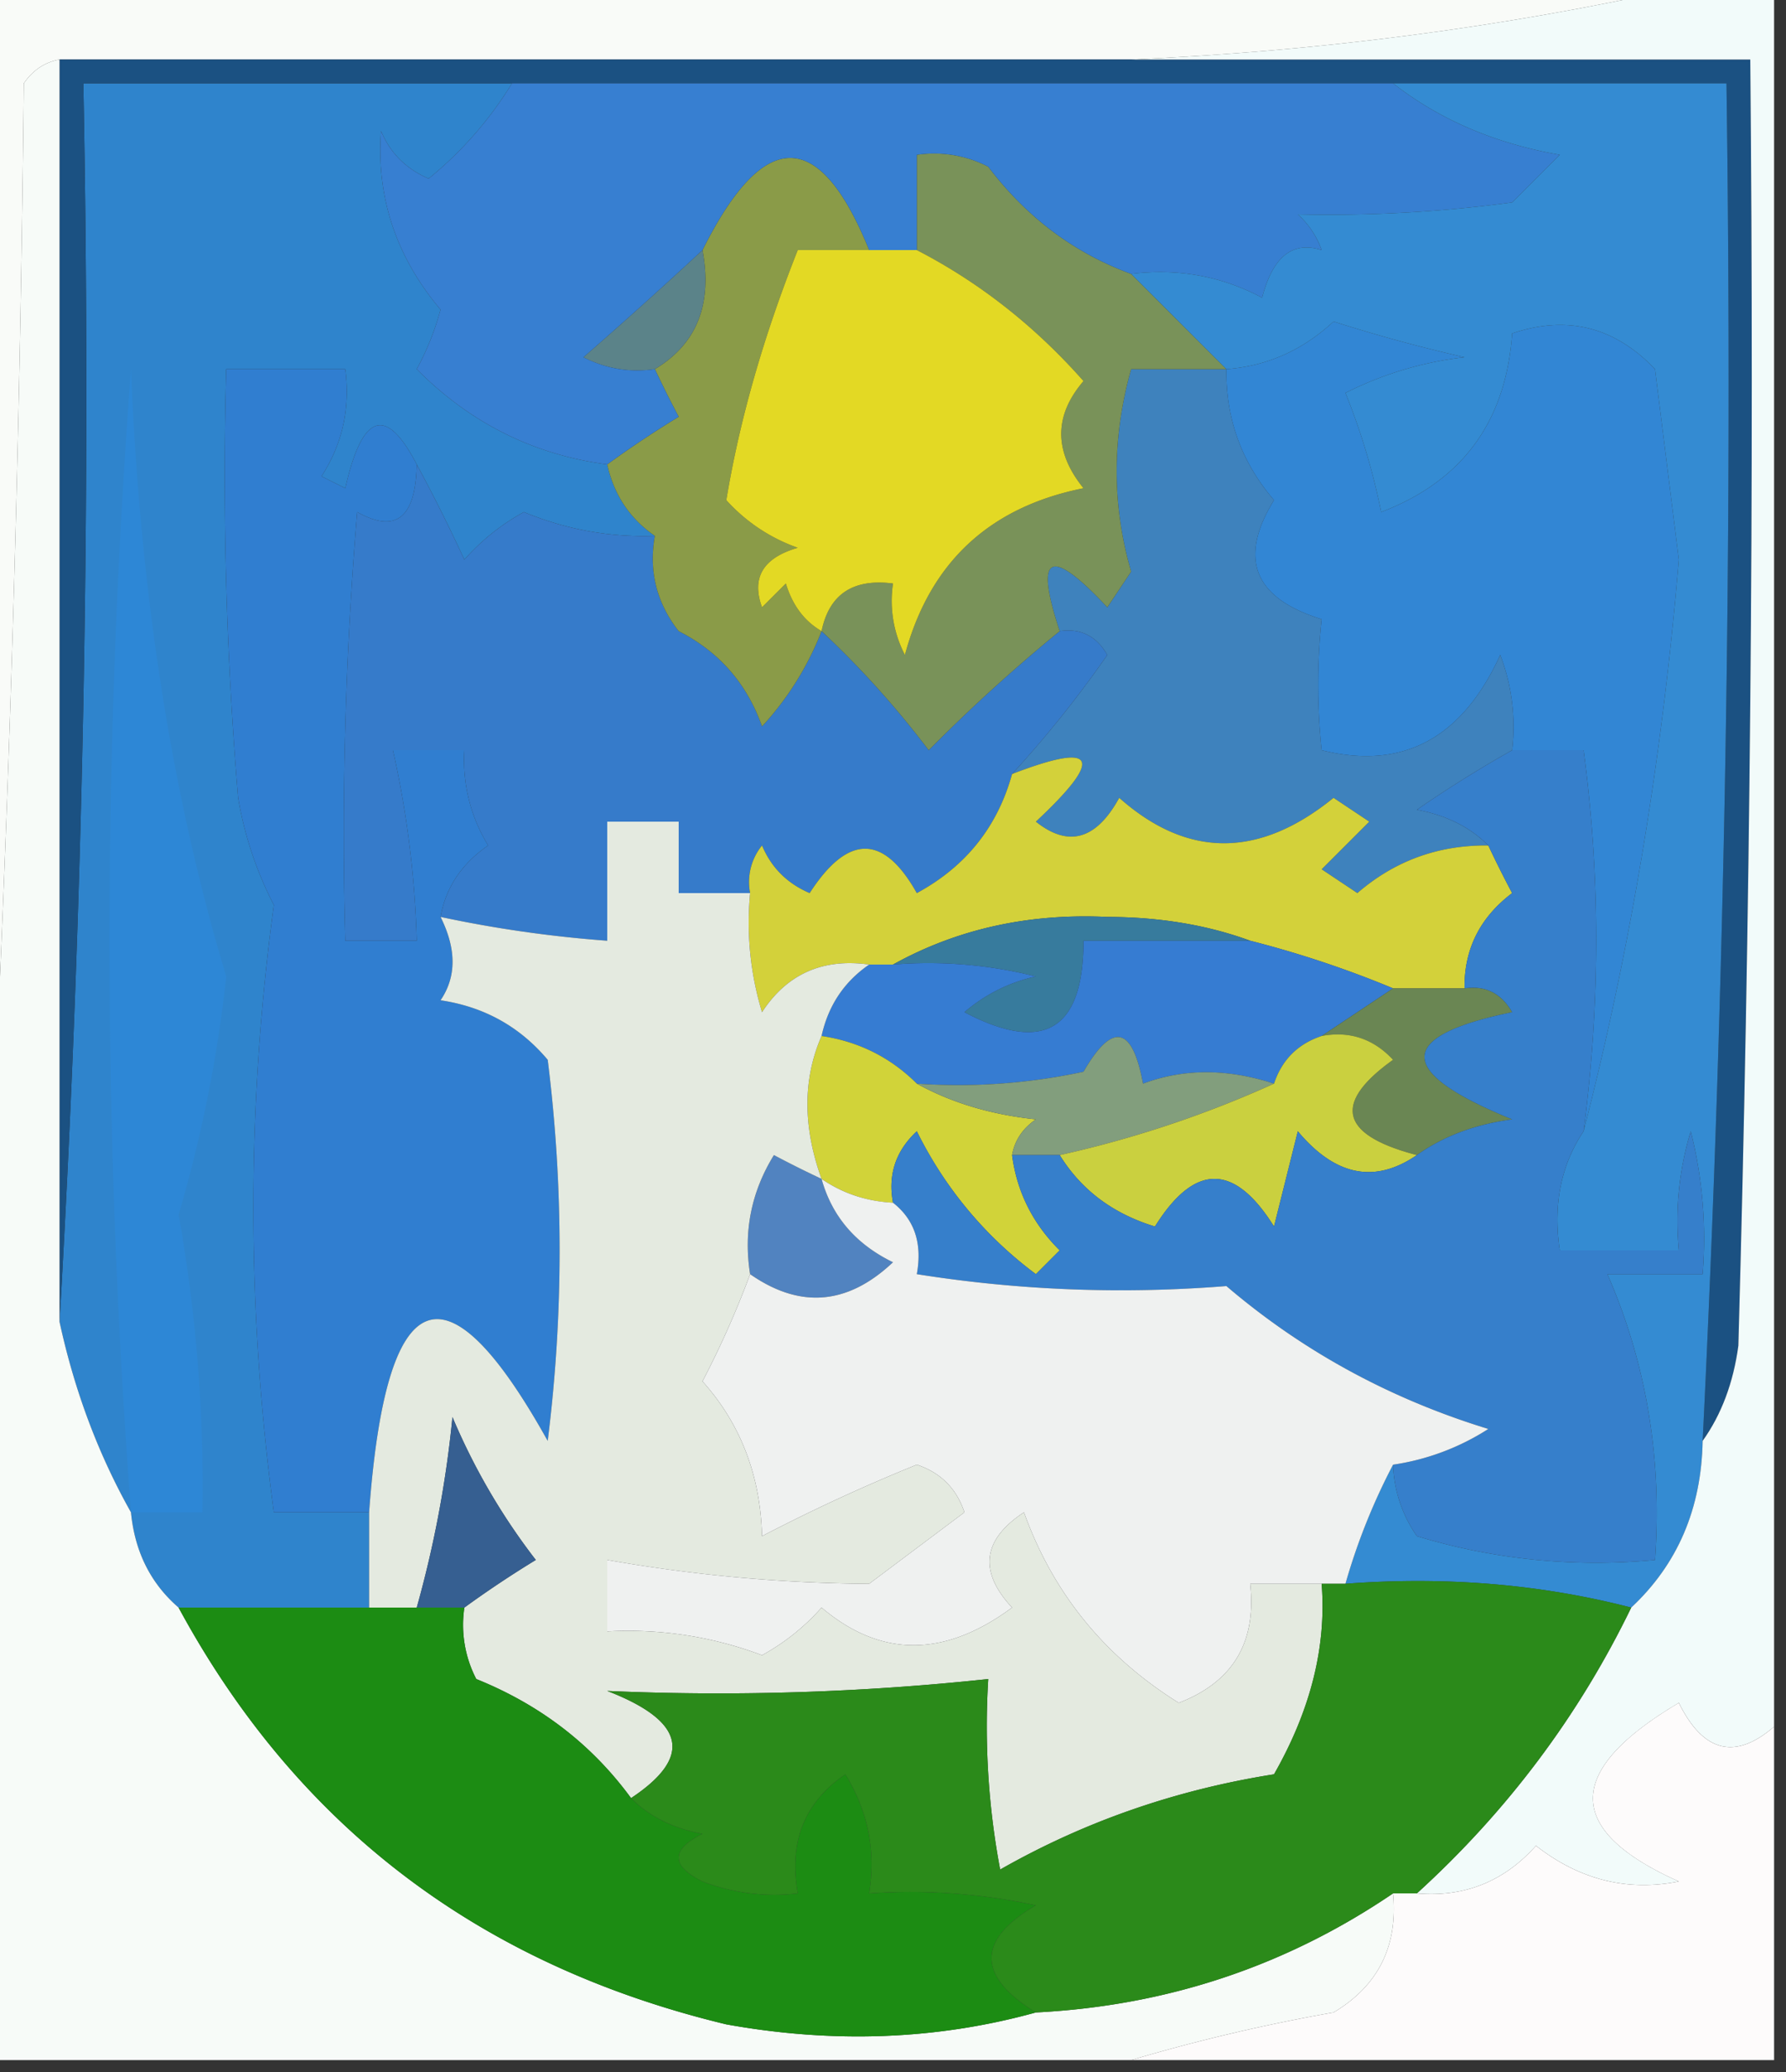 <svg xmlns="http://www.w3.org/2000/svg" width="75" height="87" style="shape-rendering:geometricPrecision;text-rendering:geometricPrecision;image-rendering:optimizeQuality;fill-rule:evenodd;clip-rule:evenodd"><rect width="100%" height="100%" fill="#333333" stroke="none"/><path style="opacity:1" fill="#f9fbf8" d="M-.5-.5h71c-7.446 1.653-15.112 2.653-23 3h-45c-.617.11-1.117.444-1.5 1a1141.867 1141.867 0 0 1-1.5 48v-52z"/><path style="opacity:1" fill="#2f84cc" d="M21.5 3.5a15.741 15.741 0 0 1-3.5 4c-.945-.405-1.612-1.072-2-2-.2 2.784.634 5.284 2.5 7.5a11.477 11.477 0 0 1-1 2.5c2.246 2.263 4.913 3.596 8 4 .282 1.278.949 2.278 2 3-1.9.067-3.734-.267-5.5-1a9.265 9.265 0 0 0-2.5 2 70.679 70.679 0 0 0-2-4c-1.29-2.487-2.29-2.153-3 1l-1-.5c.88-1.356 1.213-2.856 1-4.5h-5c-.166 6.01 0 12.01.5 18a15.276 15.276 0 0 0 1.5 4.5c-1.146 8.442-1.146 16.942 0 25.5h4v4h-8c-1.174-1.014-1.84-2.347-2-4-1.371-2.436-2.371-5.103-3-8a676.597 676.597 0 0 0 1-52h18z"/><path style="opacity:1" fill="#1b5182" d="M2.5 2.5h71c.167 18.003 0 36.003-.5 54-.21 1.558-.71 2.892-1.5 4a899.388 899.388 0 0 0 1-57h-69a676.597 676.597 0 0 1-1 52v-53z"/><path style="opacity:1" fill="#3e82bd" d="M51.5 15.5c-.028 2.082.639 3.916 2 5.5-1.513 2.454-.846 4.12 2 5a26.078 26.078 0 0 0 0 5.5c3.395.848 5.895-.486 7.5-4a8.434 8.434 0 0 1 .5 4 51.209 51.209 0 0 0-4 2.5c1.237.232 2.237.732 3 1.5-2.1-.023-3.933.644-5.5 2l-1.5-1 2-2-1.5-1c-3.131 2.542-6.131 2.542-9 0-.965 1.76-2.132 2.094-3.5 1 2.892-2.704 2.558-3.37-1-2a46.919 46.919 0 0 0 4-5c-.457-.797-1.124-1.13-2-1-1.076-3.248-.41-3.581 2-1l1-1.5c-.81-2.783-.81-5.617 0-8.5h4z"/><path style="opacity:1" fill="#367bca" d="M17.5 19.5a70.679 70.679 0 0 1 2 4 9.265 9.265 0 0 1 2.5-2c1.766.733 3.6 1.067 5.5 1-.262 1.478.071 2.811 1 4 1.697.864 2.863 2.197 3.5 4a12.649 12.649 0 0 0 2.5-4 39.415 39.415 0 0 1 4.5 5 70.918 70.918 0 0 1 5.5-5c.876-.13 1.543.203 2 1a46.919 46.919 0 0 1-4 5c-.614 2.222-1.948 3.89-4 5-1.394-2.484-2.894-2.484-4.5 0-.945-.405-1.612-1.072-2-2a2.428 2.428 0 0 0-.5 2h-3v-3h-3v5a51.639 51.639 0 0 1-7-1c.221-1.235.888-2.235 2-3a6.845 6.845 0 0 1-1-4h-3a41.58 41.58 0 0 1 1 8h-3c-.166-6.01 0-12.01.5-18 1.625.912 2.459.245 2.5-2z"/><path style="opacity:1" fill="#799259" d="m47.5 11.5 4 4h-4c-.81 2.883-.81 5.717 0 8.5l-1 1.5c-2.41-2.581-3.076-2.248-2 1a70.918 70.918 0 0 0-5.5 5 39.415 39.415 0 0 0-4.5-5c.321-1.548 1.321-2.215 3-2a4.932 4.932 0 0 0 .5 3c1.043-3.876 3.543-6.21 7.5-7-1.247-1.542-1.247-3.042 0-4.5-2.041-2.31-4.375-4.144-7-5.5v-4a4.932 4.932 0 0 1 3 .5c1.614 2.127 3.614 3.627 6 4.5z"/><path style="opacity:1" fill="#8a9b48" d="M36.5 10.5h-3c-1.443 3.637-2.443 7.137-3 10.5a7.291 7.291 0 0 0 3 2c-1.456.423-1.956 1.256-1.5 2.5l1-1c.278.916.778 1.582 1.5 2a12.649 12.649 0 0 1-2.5 4c-.637-1.803-1.803-3.136-3.5-4-.929-1.189-1.262-2.522-1-4-1.051-.722-1.718-1.722-2-3a44.293 44.293 0 0 1 3-2 44.358 44.358 0 0 1-1-2c1.756-1.052 2.423-2.719 2-5 2.576-5.158 4.91-5.158 7 0z"/><path style="opacity:1" fill="#e3d924" d="M36.5 10.5h2c2.625 1.356 4.959 3.19 7 5.5-1.247 1.458-1.247 2.958 0 4.5-3.957.79-6.457 3.124-7.5 7a4.932 4.932 0 0 1-.5-3c-1.679-.215-2.679.452-3 2-.722-.418-1.222-1.084-1.5-2l-1 1c-.456-1.244.044-2.077 1.5-2.5a7.291 7.291 0 0 1-3-2c.557-3.363 1.557-6.863 3-10.5h3z"/><path style="opacity:1" fill="#5b8389" d="M29.5 10.5c.423 2.281-.244 3.948-2 5a4.932 4.932 0 0 1-3-.5 208.89 208.89 0 0 0 5-4.5z"/><path style="opacity:1" fill="#377fd1" d="M21.5 3.5h37c1.95 1.526 4.283 2.526 7 3l-2 2a57.426 57.426 0 0 1-9 .5c.457.414.79.914 1 1.5-1.218-.391-2.052.276-2.5 2-1.7-.906-3.533-1.24-5.5-1-2.386-.873-4.386-2.373-6-4.5a4.932 4.932 0 0 0-3-.5v4h-2c-2.09-5.158-4.424-5.158-7 0a208.89 208.89 0 0 1-5 4.5c.948.483 1.948.65 3 .5.304.65.637 1.317 1 2a44.293 44.293 0 0 0-3 2c-3.087-.404-5.754-1.737-8-4 .431-.793.765-1.627 1-2.5-1.866-2.216-2.7-4.716-2.5-7.5.388.928 1.055 1.595 2 2a15.741 15.741 0 0 0 3.5-4z"/><path style="opacity:1" fill="#3286d4" d="M66.5 47.5c.705-5.39.705-10.724 0-16h-3a8.434 8.434 0 0 0-.5-4c-1.605 3.514-4.105 4.848-7.5 4a26.078 26.078 0 0 1 0-5.5c-2.846-.88-3.513-2.546-2-5-1.361-1.584-2.028-3.418-2-5.5 1.7-.126 3.2-.793 4.5-2a66.96 66.96 0 0 0 5.5 1.5 14.73 14.73 0 0 0-5 1.5 28.04 28.04 0 0 1 1.5 5c3.406-1.3 5.24-3.8 5.5-7.5 2.307-.779 4.307-.279 6 1.5l1 8c-.704 8.388-2.037 16.388-4 24z"/><path style="opacity:1" fill="#2d87d6" d="M5.5 63.5a320.493 320.493 0 0 1 0-48c.381 9.416 1.714 17.916 4 25.5a57.008 57.008 0 0 1-2 10 64.824 64.824 0 0 1 1 12.5h-3z"/><path style="opacity:1" fill="#348bd2" d="M58.5 3.5h14a899.388 899.388 0 0 1-1 57c-.052 2.846-1.052 5.18-3 7-3.798-.983-7.798-1.317-12-1a26.326 26.326 0 0 1 2-5 5.576 5.576 0 0 0 1 3 25.87 25.87 0 0 0 10 1c.306-4.247-.36-8.247-2-12h4a18.436 18.436 0 0 0-.5-6c-.493 1.634-.66 3.3-.5 5h-5c-.284-1.915.049-3.581 1-5 1.963-7.612 3.296-15.612 4-24l-1-8c-1.693-1.779-3.693-2.279-6-1.5-.26 3.7-2.094 6.2-5.5 7.5a28.04 28.04 0 0 0-1.5-5 14.73 14.73 0 0 1 5-1.5 66.96 66.96 0 0 1-5.5-1.5c-1.3 1.207-2.8 1.874-4.5 2l-4-4c1.967-.24 3.8.094 5.5 1 .448-1.724 1.282-2.391 2.5-2a3.645 3.645 0 0 0-1-1.5 57.426 57.426 0 0 0 9-.5l2-2c-2.717-.474-5.05-1.474-7-3z"/><path style="opacity:1" fill="#d3d13a" d="M62.5 35.5c.304.65.637 1.316 1 2-1.353 1.024-2.02 2.357-2 4h-3a43.788 43.788 0 0 0-6-2c-1.803-.662-3.803-.995-6-1-3.314-.157-6.314.51-9 2h-1c-1.951-.273-3.451.393-4.5 2-.494-1.634-.66-3.3-.5-5a2.428 2.428 0 0 1 .5-2c.388.928 1.055 1.595 2 2 1.606-2.484 3.106-2.484 4.5 0 2.052-1.11 3.386-2.778 4-5 3.558-1.37 3.892-.704 1 2 1.368 1.094 2.535.76 3.5-1 2.869 2.542 5.869 2.542 9 0l1.5 1-2 2 1.5 1c1.567-1.356 3.4-2.023 5.5-2z"/><path style="opacity:1" fill="#377b9d" d="M52.5 39.5h-7c0 3.752-1.667 4.752-5 3a6.807 6.807 0 0 1 3-1.5 18.436 18.436 0 0 0-6-.5c2.686-1.49 5.686-2.157 9-2 2.197.005 4.197.338 6 1z"/><path style="opacity:1" fill="#307ed0" d="M17.5 19.5c-.041 2.245-.875 2.912-2.5 2-.5 5.99-.666 11.99-.5 18h3a41.58 41.58 0 0 0-1-8h3a6.845 6.845 0 0 0 1 4c-1.112.765-1.779 1.765-2 3 .671 1.347.671 2.514 0 3.5 1.829.273 3.329 1.107 4.5 2.5a64.247 64.247 0 0 1 0 16c-4.29-7.701-6.79-6.701-7.5 3h-4c-1.146-8.558-1.146-17.058 0-25.5a15.276 15.276 0 0 1-1.5-4.5c-.5-5.99-.666-11.99-.5-18h5c.213 1.644-.12 3.144-1 4.5l1 .5c.71-3.153 1.71-3.487 3-1z"/><path style="opacity:1" fill="#367cd2" d="M52.5 39.5a43.788 43.788 0 0 1 6 2l-3 2c-1 .333-1.667 1-2 2-1.96-.638-3.793-.638-5.5 0-.451-2.429-1.285-2.596-2.5-.5-2.31.497-4.643.663-7 .5-1.105-1.1-2.438-1.767-4-2 .282-1.278.949-2.278 2-3h1a18.436 18.436 0 0 1 6 .5 6.807 6.807 0 0 0-3 1.5c3.333 1.752 5 .752 5-3h7z"/><path style="opacity:1" fill="#d1d339" d="M34.5 43.5c1.562.233 2.895.9 4 2 1.452.802 3.118 1.302 5 1.5-.556.383-.89.883-1 1.5.203 1.544.87 2.878 2 4l-1 1a16.627 16.627 0 0 1-5-6c-.886.825-1.219 1.825-1 3a5.728 5.728 0 0 1-3-1c-.79-2.19-.79-4.19 0-6z"/><path style="opacity:1" fill="#829e7d" d="M53.5 45.5a45.746 45.746 0 0 1-9 3h-2c.11-.617.444-1.117 1-1.5-1.882-.198-3.548-.698-5-1.5 2.357.163 4.69-.003 7-.5 1.215-2.096 2.049-1.929 2.5.5 1.707-.638 3.54-.638 5.5 0z"/><path style="opacity:1" fill="#6a8653" d="M58.5 41.5h3c.876-.13 1.543.203 2 1-4.907 1.007-4.907 2.507 0 4.5-1.558.21-2.892.71-4 1.5-3.223-.838-3.556-2.172-1-4-.825-.886-1.825-1.219-3-1l3-2z"/><path style="opacity:1" fill="#cad03f" d="M55.5 43.5c1.175-.219 2.175.114 3 1-2.556 1.828-2.223 3.162 1 4-1.764 1.212-3.43.879-5-1l-1 4c-1.667-2.667-3.333-2.667-5 0-1.761-.535-3.094-1.535-4-3a45.746 45.746 0 0 0 9-3c.333-1 1-1.667 2-2z"/><path style="opacity:1" fill="#5183c0" d="M34.5 49.5c.437 1.574 1.437 2.741 3 3.5-1.902 1.796-3.902 1.963-6 .5-.285-1.788.048-3.455 1-5 .684.363 1.35.696 2 1z"/><path style="opacity:1" fill="#e4eae0" d="M31.5 37.5c-.16 1.7.006 3.366.5 5 1.049-1.607 2.549-2.273 4.5-2-1.051.722-1.718 1.722-2 3-.79 1.81-.79 3.81 0 6a44.358 44.358 0 0 1-2-1c-.952 1.545-1.285 3.212-1 5a39.175 39.175 0 0 1-2 4.5c1.6 1.786 2.433 3.953 2.5 6.5 2.134-1.11 4.3-2.11 6.5-3 1 .333 1.667 1 2 2l-4 3a65.627 65.627 0 0 1-11-1v3c2.235-.12 4.401.213 6.5 1a9.265 9.265 0 0 0 2.5-2c2.487 2.107 5.154 2.107 8 0-1.41-1.517-1.244-2.85.5-4 1.217 3.39 3.384 6.056 6.5 8 2.273-.875 3.273-2.542 3-5h3c.208 2.631-.458 5.298-2 8-4.131.653-7.964 1.986-11.5 4a32.437 32.437 0 0 1-.5-8 106.57 106.57 0 0 1-16 .5c3.279 1.268 3.612 2.768 1 4.5-1.646-2.251-3.813-3.918-6.5-5a4.932 4.932 0 0 1-.5-3 44.293 44.293 0 0 1 3-2 26.86 26.86 0 0 1-3.5-6 46.14 46.14 0 0 1-1.5 8h-2v-4c.71-9.701 3.21-10.701 7.5-3a64.247 64.247 0 0 0 0-16c-1.171-1.393-2.671-2.227-4.5-2.5.671-.986.671-2.153 0-3.5 2.306.493 4.639.826 7 1v-5h3v3h3z"/><path style="opacity:1" fill="#367fcb" d="M63.5 31.5h3c.705 5.276.705 10.61 0 16-.951 1.419-1.284 3.085-1 5h5c-.16-1.7.007-3.366.5-5 .496 1.973.662 3.973.5 6h-4c1.64 3.753 2.306 7.753 2 12a25.87 25.87 0 0 1-10-1 5.576 5.576 0 0 1-1-3 10.123 10.123 0 0 0 4-1.5c-4.134-1.268-7.8-3.268-11-6a54.804 54.804 0 0 1-13-.5c.237-1.291-.096-2.291-1-3-.219-1.175.114-2.175 1-3 1.2 2.41 2.867 4.41 5 6l1-1c-1.13-1.122-1.797-2.456-2-4h2c.906 1.465 2.239 2.465 4 3 1.667-2.667 3.333-2.667 5 0l1-4c1.57 1.879 3.236 2.212 5 1 1.108-.79 2.442-1.29 4-1.5-4.907-1.993-4.907-3.493 0-4.5-.457-.797-1.124-1.13-2-1-.02-1.643.647-2.976 2-4a44.358 44.358 0 0 1-1-2c-.763-.768-1.763-1.268-3-1.5a51.209 51.209 0 0 1 4-2.5z"/><path style="opacity:1" fill="#eff1f0" d="M34.5 49.5c.891.61 1.891.943 3 1 .904.709 1.237 1.709 1 3 4.294.682 8.627.849 13 .5 3.2 2.732 6.866 4.732 11 6a10.123 10.123 0 0 1-4 1.5 26.326 26.326 0 0 0-2 5h-4c.273 2.458-.727 4.125-3 5-3.116-1.944-5.283-4.61-6.5-8-1.744 1.15-1.91 2.483-.5 4-2.846 2.107-5.513 2.107-8 0a9.265 9.265 0 0 1-2.5 2 15.902 15.902 0 0 0-6.5-1v-3c3.671.645 7.338.979 11 1l4-3c-.333-1-1-1.667-2-2-2.2.89-4.366 1.89-6.5 3-.067-2.547-.9-4.714-2.5-6.5a39.175 39.175 0 0 0 2-4.5c2.098 1.463 4.098 1.296 6-.5-1.563-.759-2.563-1.926-3-3.5z"/><path style="opacity:1" fill="#365f91" d="M19.5 67.5h-2a46.14 46.14 0 0 0 1.5-8 26.86 26.86 0 0 0 3.5 6 44.293 44.293 0 0 0-3 2z"/><path style="opacity:1" fill="#f2fbfa" d="M70.5-.5h4v73c-1.638 1.414-2.972 1.08-4-1-4.81 2.85-4.81 5.35 0 7.5-2.169.43-4.169-.07-6-1.5-1.342 1.505-3.008 2.171-5 2 3.794-3.453 6.794-7.453 9-12 1.948-1.82 2.948-4.154 3-7 .79-1.108 1.29-2.442 1.5-4 .5-17.997.667-35.997.5-54h-26c7.888-.347 15.554-1.347 23-3z"/><path style="opacity:1" fill="#f7fbf8" d="M2.5 2.5v53c.629 2.897 1.629 5.564 3 8 .16 1.653.826 2.986 2 4 4.964 9.173 12.63 15.006 23 17.5 4.52.814 8.854.647 13-.5 5.507-.28 10.507-1.947 15-5 .21 2.214-.624 3.881-2.5 5a77.081 77.081 0 0 0-8.5 2h-48v-35A1141.867 1141.867 0 0 0 1 3.5c.383-.556.883-.89 1.5-1z"/><path style="opacity:1" fill="#fdfbfb" d="M74.5 72.5v14h-27a77.081 77.081 0 0 1 8.5-2c1.876-1.119 2.71-2.786 2.5-5h1c1.992.171 3.658-.495 5-2 1.831 1.43 3.831 1.93 6 1.5-4.81-2.15-4.81-4.65 0-7.5 1.028 2.08 2.362 2.414 4 1z"/><path style="opacity:1" fill="#1c8c13" d="M7.5 67.5h12a4.932 4.932 0 0 0 .5 3c2.687 1.082 4.854 2.749 6.5 5 .762.768 1.762 1.268 3 1.5-1.333.667-1.333 1.333 0 2a8.434 8.434 0 0 0 4 .5c-.384-2.165.283-3.832 2-5 .952 1.545 1.285 3.212 1 5 2.357-.163 4.69.003 7 .5-2.482 1.46-2.482 2.96 0 4.5-4.146 1.147-8.48 1.314-13 .5-10.37-2.494-18.036-8.327-23-17.5z"/><path style="opacity:1" fill="#2b8a1a" d="M55.5 66.5h1c4.202-.317 8.202.017 12 1-2.206 4.547-5.206 8.547-9 12h-1c-4.493 3.053-9.493 4.72-15 5-2.482-1.54-2.482-3.04 0-4.5a24.939 24.939 0 0 0-7-.5c.285-1.788-.048-3.455-1-5-1.717 1.168-2.384 2.835-2 5a8.434 8.434 0 0 1-4-.5c-1.333-.667-1.333-1.333 0-2-1.238-.232-2.238-.732-3-1.5 2.612-1.732 2.279-3.232-1-4.5a106.57 106.57 0 0 0 16-.5 32.437 32.437 0 0 0 .5 8c3.536-2.014 7.369-3.347 11.5-4 1.542-2.702 2.208-5.369 2-8z"/></svg>